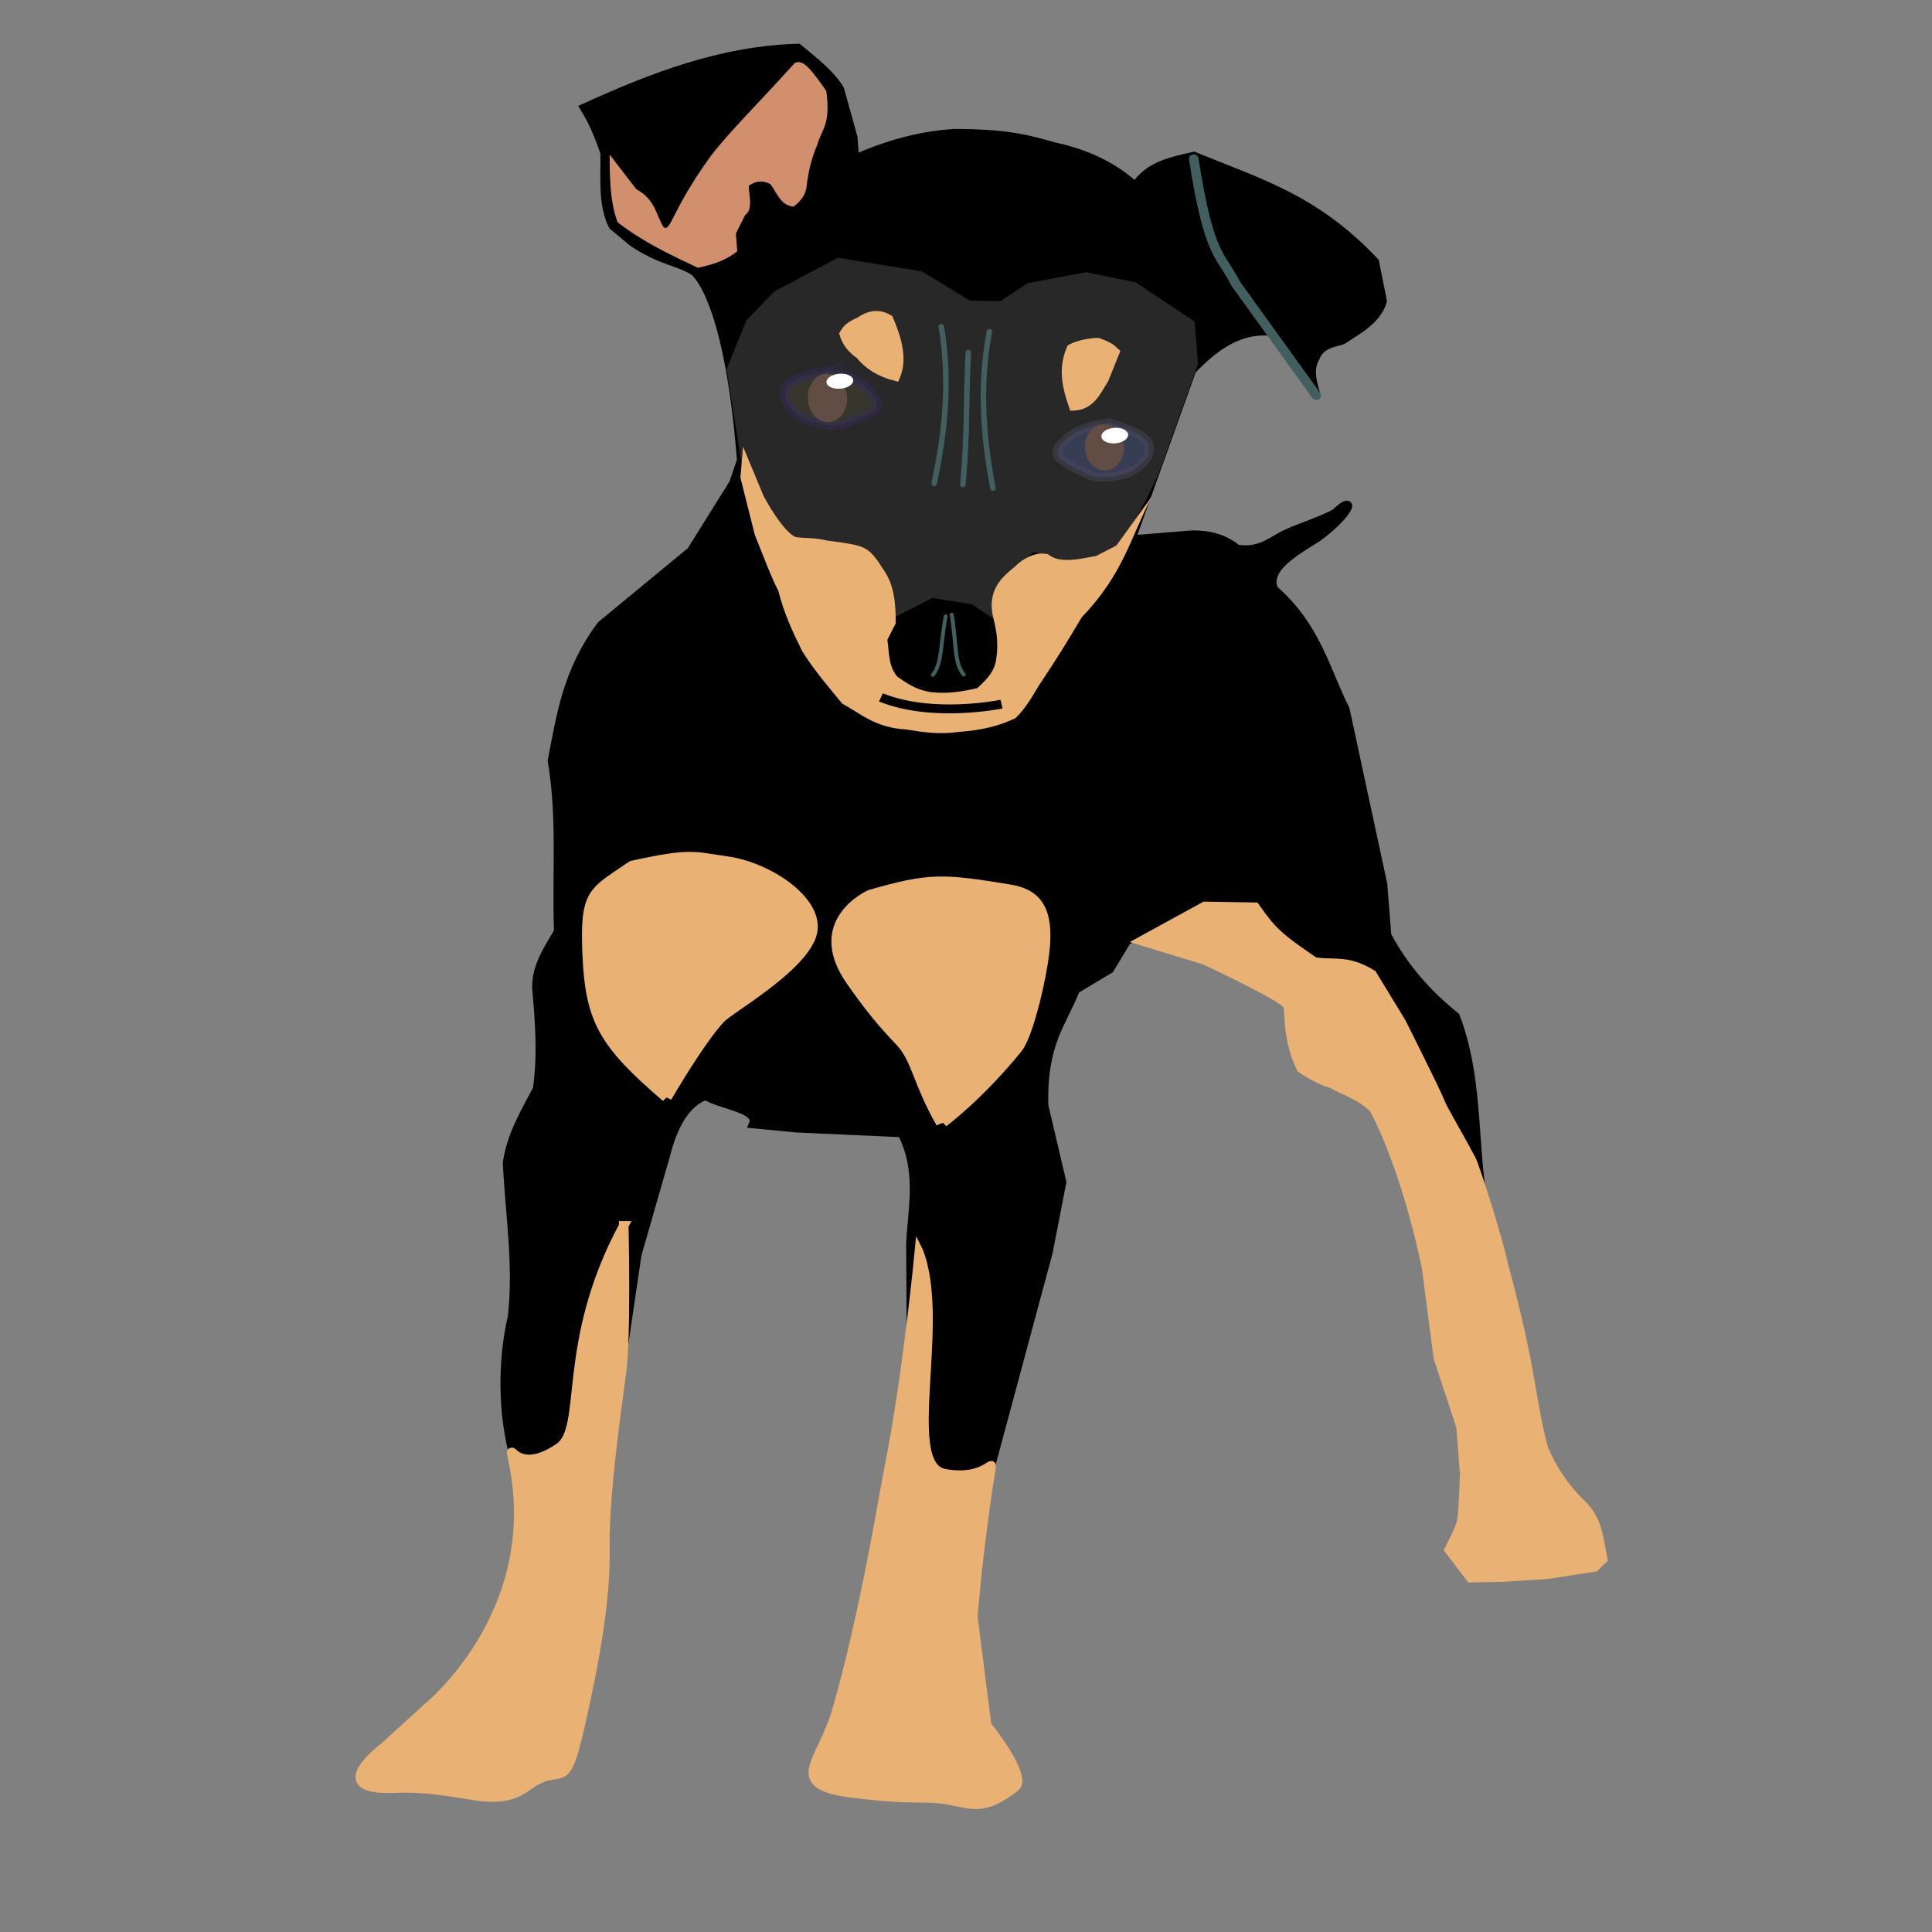 <?xml version="1.0" encoding="UTF-8" standalone="no"?>
<svg
   xmlns:dc="http://purl.org/dc/elements/1.1/"
   xmlns:cc="http://creativecommons.org/ns#"
   xmlns:rdf="http://www.w3.org/1999/02/22-rdf-syntax-ns#"
   xmlns:svg="http://www.w3.org/2000/svg"
   xmlns="http://www.w3.org/2000/svg"
   viewBox="0 0 50 50"
   height="50"
   width="50"
   version="1.1"
   id="svg3336">
  <rect x="0" y="0" width="50" height="50" fill="#808080" stroke="none"/>
  <defs
     id="defs3340" />
  <g
     transform="matrix(0.246,-0.02,0.018,0.229,4.778,0.924)"
     id="g4415">
    <path
       style="fill:#000000;fill-opacity:1;fill-rule:evenodd;stroke:#000000;stroke-width:1px;stroke-linecap:butt;stroke-linejoin:miter;stroke-opacity:1"
       d="m 54.75,52.75 c 0,-19.25 -3.5,-21.75 -3.5,-21.75 -1.839,-1.316 -3.232,-1.364 -5.986,-3.646 L 43.25,25.25 c -0.941,-2.493 -0.413,-5.426 -0.25,-8.25 -0.396,-1.703 -0.887,-3.43 -1.75,-5.25 C 48.581,8.904 56.01,6.551 64,7 c 1.512,1.607 3.162,3.168 4,5 l 1,5.5 0,2.5 c 3.475,-1.319 7.04,-2.093 10.75,-2 4.725,0.431 7.083,1.105 10.125,2.375 3.412,1.088 6.171,2.829 8.25,5.25 1.698,-2.277 3.971,-2.48 6.375,-2.875 6.889,3.743 12.318,5.93 18,13.5 l 0.5,4.5 c -0.749,2.067 -2.737,2.953 -4.5,4 -1.168,0.247 -2.4,0.367 -3,1.75 -0.763,1.182 -0.527,2.587 -0.25,4 l -3.5,-7.25 c -3.724,-0.97 -6.575,0.971 -9.25,3.5 l -7.75,18.5 6.5,0 c 1.711,0.139 3.259,0.685 4.5,2 2.502,0.652 3.751,-0.631 5.414,-1.276 1.575,-0.618 3.356,-0.999 5.227,-1.838 2.327,-2.067 1.471,0.177 -2.054,2.505 -1.959,1.167 -5.946,2.913 -5.054,5.505 4.145,4.583 4.733,9.52 6.467,14.104 l 2.5,20 0,5.75 c 1.446,3.61 3.64,6.847 6.5,9.75 1.857,6.812 0.864,13.625 1.296,20.437 L 117.25,116.25 111.5,113.5 c -3.405,-0.575 -4.617,-3.969 -6.5,-6.5 l -5.5,-0.5 -8.5,3.75 -2,3 -3.75,2 C 83.614,118.916 81.341,120.883 81,128 l 1.25,8.75 -2,7.75 -8.105,24.487 L 70.75,168.5 66.985,167.884 64.75,160.75 66,142.25 c 0.494,-4.068 1.715,-7.99 0,-12.5 l -11,-1.5 -4.452,-0.854 C 51.343,125.737 47.214,124.957 45.75,123.75 c -2.409,0.791 -3.746,3.367 -4.75,6.5 L 37.25,141 34.812,152.438 33.75,147.75 29.25,162 l -6.375,0.938 c -1.005,-5.155 -0.524,-11.388 0.875,-16.062 1.057,-5.792 0.582,-11.583 0.75,-17.375 0.673,-3.128 2.278,-5.511 3.75,-8 0.774,-3.75 0.795,-7.5 0.75,-11.25 0.105,-2.547 1.53,-4.34 2.75,-6.25 0.254,-6.416 1.285,-12.676 0.75,-19.25 1.291,-4.917 2.236,-9.833 6.25,-14.75 l 10,-7.5 5,-7.25 z"
       id="path4210" />
    <path
       style="fill:#504e4d;fill-opacity:0.521;fill-rule:evenodd;stroke:none;stroke-width:1px;stroke-linecap:butt;stroke-linejoin:miter;stroke-opacity:1"
       d="m 69.562,71.735 3.977,-1.768 4.066,1.061 2.121,1.768 1.591,-4.596 3.182,-2.475 6.01,2.475 c 0,0 2.298,-0.884 4.243,-4.066 3.687,-6.034 3.889,-7.071 3.889,-7.071 l 4.596,-10.96 0,-4.773 -5.834,-4.95 -5.127,-1.591 -6.187,0.707 -3.005,1.768 -3.182,-0.354 -4.773,-3.712 -8.662,-2.298 -6.894,3.182 -3.182,3.005 -2.475,5.303 0.884,12.021 3.005,5.127 c 1.104,1.277 1.205,3.447 4.243,3.005 l 4.243,1.414 2.121,6.364 z"
       id="path4336" />
    <g
       transform="matrix(-0.978,-0.287,-0.281,0.958,170.638,20.574)"
       id="g4252-6"
       style="stroke:none;stroke-opacity:0.45">
      <path
         id="path4229-0"
         d="m 93.426,51.889 c -0.712,0.094 -1.469,0.142 -2.106,0.312 -1.803,0.471 -2.152,0.876 -3.181,1.814 -0.331,0.38 -0.443,0.822 -0.192,1.368 0.642,0.608 1.282,1.218 2.168,1.664 0.662,0.477 1.331,0.914 2.075,0.899 1.362,0.143 2.411,-0.088 3.359,-0.442 0.744,-0.464 1.351,-0.955 1.679,-1.503 0.254,-0.575 0.25,-1.099 0.088,-1.591 -0.684,-1.131 -2.373,-1.807 -3.89,-2.521 z"
         style="fill:#36362c;fill-opacity:1;fill-rule:evenodd;stroke:#33295f;stroke-width:1px;stroke-linecap:butt;stroke-linejoin:miter;stroke-opacity:0.45" />
      <ellipse
         ry="2.501"
         rx="2.299"
         cy="98.259"
         cx="80.725"
         id="path4250-7"
         style="fill:#624d45;fill-opacity:1;stroke:none;stroke-width:50;stroke-linecap:square;stroke-miterlimit:4;stroke-dasharray:none;stroke-opacity:0.45"
         transform="matrix(0.865,-0.502,0.236,0.972,0,0)" />
    </g>
    <ellipse
       style="fill:#ffffff;fill-opacity:1;stroke:none;stroke-width:50;stroke-linecap:square;stroke-miterlimit:4;stroke-dasharray:none;stroke-opacity:1"
       id="path4277"
       cx="65.656"
       cy="44.781"
       rx="1.406"
       ry="0.844" />
    <path
       style="fill:#e9b174;fill-opacity:1;fill-rule:evenodd;stroke:#e9b174;stroke-width:1px;stroke-linecap:butt;stroke-linejoin:miter;stroke-opacity:1"
       d="m 41.621,123.653 c -6.168,-6.685 -7.336,-9.374 -7.083,-16.911 0.236,-7.038 1.134,-6.878 5.412,-9.51 6.413,-0.953 6.594,-0.416 9.908,0.358 4.408,1.029 9.828,5.65 8.237,9.311 -1.592,3.661 -9.081,7.357 -10.136,8.376 -2.308,2.228 -6.257,8.376 -6.257,8.376"
       id="path3370" />
    <path
       style="fill:#e9b174;fill-opacity:1;fill-rule:evenodd;stroke:#e9b174;stroke-width:0.977px;stroke-linecap:butt;stroke-linejoin:miter;stroke-opacity:1"
       d="m 70.108,129.047 c -2.105,-4.777 -2.029,-7.441 -3.587,-9.504 -1.558,-2.063 -2.906,-4.059 -4.676,-7.322 -3.861,-7.119 2.766,-9.568 2.766,-9.568 6.378,-1.386 7.706,-1.153 14.565,0.661 3.043,0.804 4.263,2.886 2.968,8.614 -0.884,3.91 -2.409,8.345 -3.362,9.422 -4.425,5 -8.405,7.665 -8.405,7.665"
       id="path3370-0" />
    <path
       style="fill:#e9b174;fill-opacity:1;fill-rule:evenodd;stroke:#e9b174;stroke-width:1px;stroke-linecap:butt;stroke-linejoin:miter;stroke-opacity:1"
       d="m 36.13,137.62 c -7.64,12.733 -5.412,22.442 -8.595,24.352 -5.567,3.34 -5.21,-3.005 -4.775,2.228 1.389,16.71 -11.141,25.784 -11.141,25.784 l -4.775,3.979 c 0,0 -6.685,4.457 0.637,4.775 7.321,0.318 10.186,3.502 14.006,0.955 3.82,-2.547 3.661,1.592 5.889,-6.048 2.228,-7.64 3.82,-14.325 4.138,-20.054 0.318,-5.73 2.387,-15.598 3.183,-19.577 0.796,-3.979 1.432,-16.394 1.432,-16.394 z"
       id="path3387" />
    <path
       style="fill:#e9b174;fill-opacity:1;fill-rule:evenodd;stroke:#e9b174;stroke-width:0.846px;stroke-linecap:butt;stroke-linejoin:miter;stroke-opacity:1"
       d="m 66.765,143.11 c 2.415,8.172 -3.659,23.927 0.891,25.203 4.551,1.276 5.334,-1.857 4.846,0.317 -1.956,8.715 -3.02,16.124 -3.02,16.124 l 0.548,12.263 c 0,0 3.982,6.216 2.41,7.331 -4.277,3.032 -5.186,0.919 -8.897,0.479 -2.73,-0.323 -3.484,-0.243 -8.188,-1.285 -7.076,-1.568 -2.953,-4.009 -1.048,-9.43 3.752,-10.675 6.695,-23.839 7.434,-26.619 2.734,-10.283 5.024,-24.384 5.024,-24.384 z"
       id="path3387-4" />
    <path
       style="fill:#e9b174;fill-opacity:1;fill-rule:evenodd;stroke:#e9b174;stroke-width:1px;stroke-linecap:butt;stroke-linejoin:miter;stroke-opacity:1"
       d="m 135.729,184.034 c -0.284,-2.088 -0.138,-4.23 -1.609,-6.169 -1.979,-2.344 -3.063,-4.783 -3.674,-6.723 -0.986,-5.507 -0.488,-8.418 -2.701,-21.158 -0.318,-2.73 -2.15,-11.187 -2.495,-12.043 -1.38,-3.415 -2.576,-5.903 -2.801,-6.803 -0.225,-0.9 -3.376,-9.229 -3.376,-9.229 l -2.676,-5.678 c -2.405,-1.886 -3.751,-1.435 -5.878,-1.9 -3.668,-3.175 -4.219,-3.851 -5.802,-6.728 l -5.227,-0.55 -6.928,3.327 6.477,2.751 c 0,0 8.122,4.948 8.328,5.852 0.173,0.76 -0.385,3.705 0.9,7.203 1.786,1.467 2.41,1.684 3.151,2.026 0.566,0.532 3.651,1.968 4.239,3.476 2.938,7.544 4.052,18.007 4.052,18.007 l 0.488,10.254 1.801,7.878 0,5.402 c 0,0 -0.45,4.277 -0.675,5.177 -0.225,0.9 -1.576,3.151 -1.576,3.151 l 2.026,3.376 3.253,0.224 4.769,0.093 5.023,-0.396 z"
       id="path3404" />
    <path
       style="fill:#e9b174;fill-opacity:1;fill-rule:evenodd;stroke:none;stroke-width:1px;stroke-linecap:butt;stroke-linejoin:miter;stroke-opacity:1"
       d="m 55,51.25 1.75,5.75 c 0.836,2.057 2.099,4.399 3.003,4.872 0.827,0.245 1.938,0.205 3.217,0.673 4.06,0.964 4.278,0.889 5.78,3.955 0.884,1.658 0.942,3.762 0.75,6 l -1,1.75 c 0.09,1.465 -0.115,3.018 0.75,4.25 0.892,0.762 1.714,1.559 3.25,2 1.667,0.395 3.333,0.266 5,0 0.997,-0.836 1.986,-1.681 2.25,-3.25 0.341,-1.597 0.239,-3.068 0,-4.5 -0.409,-2.75 0.8,-4.221 2.582,-5.463 0,0 1.813,-1.833 3.665,-1.177 C 87.171,67.348 89.365,66.898 91,66.75 l 2.207,-0.987 4.128,-5.201 C 94.755,64.974 93.744,68.982 89,73.5 c -1.59,2.426 -2.966,4.461 -5,7.219 -0.814,1.199 -1.541,2.425 -2.75,3.5 -1.73,0.72 -3.608,1.056 -6,1.031 -2.217,0.134 -3.85,-0.316 -5.5,-0.75 -3.213,-0.469 -4.601,-2.155 -6.5,-3.5 -1.27,-1.965 -2.559,-3.811 -3.75,-6.25 -0.815,-2.185 -1.595,-4.405 -2,-7 -0.546,-1.321 -1.298,-4.083 -2,-6.5 l -1.031,-6.562 z"
       id="path3408" />
    <path
       style="fill:#e9b174;fill-opacity:1;fill-rule:evenodd;stroke:#e9b174;stroke-width:1px;stroke-linecap:butt;stroke-linejoin:miter;stroke-opacity:1"
       d="m 71.25,38.25 c -0.885,-0.688 -1.879,-0.726 -3,0 -1.2,0.417 -1.469,0.833 -1.75,1.25 0.167,0.9 0.64,1.739 1.5,2.5 0.809,1.274 1.984,2.183 3.5,2.75 0.903,-1.885 0.482,-4.148 -0.25,-6.5 z"
       id="path4212" />
    <path
       style="fill:#e9b174;fill-opacity:1;fill-rule:evenodd;stroke:#e9b174;stroke-width:0.986px;stroke-linecap:butt;stroke-linejoin:miter;stroke-opacity:1"
       d="m 90.132,43.209 c 0,0 1.146,-0.55 2.821,-0.442 1.013,0.501 1.244,0.723 1.697,1.254 l -1.366,2.949 c -0.893,1.276 -1.602,2.83 -3.394,2.758 -0.534,-2.173 -0.852,-4.346 0.242,-6.518 z"
       id="path4212-3" />
    <g
       id="g4252">
      <path
         id="path4229"
         d="m 93.426,51.889 c -0.712,0.094 -1.469,0.142 -2.106,0.312 -1.247,0.326 -1.798,0.62 -2.361,1.081 -0.25,0.205 -0.503,0.444 -0.82,0.733 -0.331,0.38 -0.443,0.822 -0.192,1.368 0.642,0.608 1.282,1.218 2.168,1.664 0.662,0.477 1.331,0.914 2.075,0.899 1.362,0.143 2.411,-0.088 3.359,-0.442 0.744,-0.464 1.351,-0.955 1.679,-1.503 0.254,-0.575 0.25,-1.099 0.088,-1.591 -0.684,-1.131 -2.373,-1.807 -3.89,-2.521 z"
         style="fill:#3e4768;fill-opacity:0.68;fill-rule:evenodd;stroke:#4b4b5f;stroke-width:1px;stroke-linecap:butt;stroke-linejoin:miter;stroke-opacity:0.45" />
      <ellipse
         ry="2.592"
         rx="2.052"
         cy="54.631"
         cx="92.767"
         id="path4250"
         style="fill:#624d45;fill-opacity:1;stroke:none;stroke-width:50;stroke-linecap:square;stroke-miterlimit:4;stroke-dasharray:none;stroke-opacity:1" />
    </g>
    <ellipse
       style="fill:#ffffff;fill-opacity:1;stroke:none;stroke-width:50;stroke-linecap:square;stroke-miterlimit:4;stroke-dasharray:none;stroke-opacity:1"
       id="path4277-5"
       cx="93.947"
       cy="53.397"
       rx="1.406"
       ry="0.875" />
    <path
       style="fill:#d28f6e;fill-opacity:1;fill-rule:evenodd;stroke:none;stroke-width:1px;stroke-linecap:butt;stroke-linejoin:miter;stroke-opacity:1"
       d="m 43.456,17.235 2.5,4.125 c 1.955,1.375 1.855,3.148 2.544,4.523 0.75,0.59 0.935,-1.781 5.403,-7.427 1.743,-2.202 6.154,-6.247 9.641,-9.808 0.907,-0.437 1.674,0.852 3.081,3.415 0.195,3.938 -0.819,4.251 -1.375,5.938 -0.782,1.583 -1.216,3.167 -1.5,4.75 -0.152,0.667 -0.519,1.333 -1.5,2 -1.397,-0.27 -1.608,-1.726 -2.25,-2.75 -0.75,-0.5 -1.5,-0.5 -2.25,0 -0.125,0.758 0.331,2.658 -0.625,3.25 l -1.125,2 0,2 c -1.417,1.034 -2.833,1.282 -4.25,1.5 -2.791,-1.722 -5.582,-3.442 -8.028,-5.854 -0.621,-2.402 -0.452,-5.029 -0.266,-7.662 z"
       id="path4311" />
    <path
       style="fill:none;fill-rule:evenodd;stroke:#425e5f;stroke-width:1px;stroke-linecap:round;stroke-linejoin:miter;stroke-opacity:1"
       d="m 104.475,23.033 c 0.81,11.364 2.031,10.869 3.359,14.407 l 7.513,13.302"
       id="path4334" />
    <path
       style="fill:none;fill-rule:evenodd;stroke:#000000;stroke-width:1px;stroke-linecap:butt;stroke-linejoin:miter;stroke-opacity:1"
       d="m 67.352,80.662 c 5.189,2.803 12.36,1.883 12.551,1.856"
       id="path4338" />
    <path
       style="fill:none;fill-rule:evenodd;stroke:#425e5f;stroke-width:0.575px;stroke-linecap:round;stroke-linejoin:miter;stroke-opacity:1"
       d="m 81.7,40.552 c -1.516,5.991 -1.516,11.73 -0.919,17.646"
       id="path4334-6" />
    <path
       style="fill:none;fill-rule:evenodd;stroke:#425e5f;stroke-width:0.578px;stroke-linecap:round;stroke-linejoin:miter;stroke-opacity:1"
       d="m 76.703,39.563 c 0.511,6.162 -0.446,11.82 -2.028,17.551"
       id="path4334-6-3" />
    <path
       style="fill:none;fill-rule:evenodd;stroke:#425e5f;stroke-width:0.578px;stroke-linecap:round;stroke-linejoin:miter;stroke-opacity:1"
       d="m 79.32,42.725 c -0.739,6.162 -0.696,8.695 -1.653,14.801"
       id="path4334-6-3-0" />
    <path
       style="fill:none;fill-rule:evenodd;stroke:#425e5f;stroke-width:0.402px;stroke-linecap:round;stroke-linejoin:miter;stroke-opacity:1"
       d="m 74.79,72.135 c -0.818,3.276 -0.771,5.323 -1.83,6.479"
       id="path4334-6-3-0-3" />
    <path
       style="fill:none;fill-rule:evenodd;stroke:#425e5f;stroke-width:0.42px;stroke-linecap:round;stroke-linejoin:miter;stroke-opacity:1"
       d="m 75.427,72.023 c 0.275,3.433 -0.143,5.472 0.769,6.83"
       id="path4334-6-3-0-3-8" />
  </g>
</svg>
